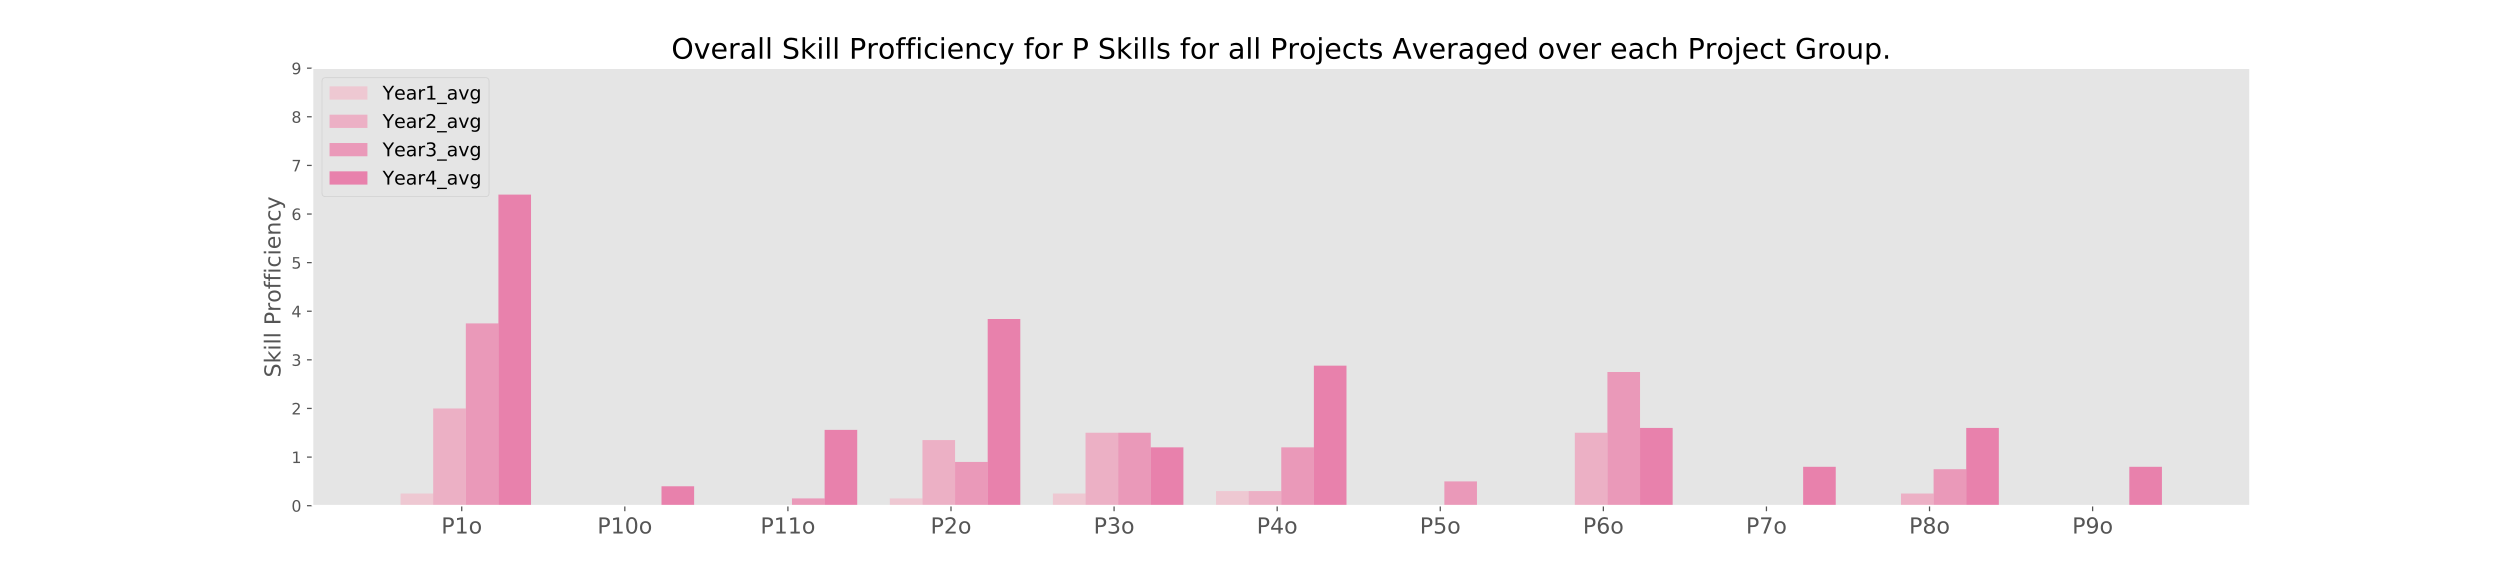 <?xml version="1.0" encoding="utf-8" standalone="no"?>
<!DOCTYPE svg PUBLIC "-//W3C//DTD SVG 1.1//EN"
  "http://www.w3.org/Graphics/SVG/1.1/DTD/svg11.dtd">
<!-- Created with matplotlib (https://matplotlib.org/) -->
<svg height="360pt" version="1.1" viewBox="0 0 1584 360" width="1584pt" xmlns="http://www.w3.org/2000/svg" xmlns:xlink="http://www.w3.org/1999/xlink">
 <defs>
  <style type="text/css">
*{stroke-linecap:butt;stroke-linejoin:round;}
  </style>
 </defs>
 <g id="figure_1">
  <g id="patch_1">
   <path d="M 0 360 
L 1584 360 
L 1584 0 
L 0 0 
z
" style="fill:#ffffff;"/>
  </g>
  <g id="axes_1">
   <g id="patch_2">
    <path d="M 198 320.4 
L 1425.6 320.4 
L 1425.6 43.2 
L 198 43.2 
z
" style="fill:#e5e5e5;"/>
   </g>
   <g id="matplotlib.axis_1">
    <g id="xtick_1">
     <g id="line2d_1">
      <defs>
       <path d="M 0 0 
L 0 3.5 
" id="m8f9c433393" style="stroke:#555555;stroke-width:0.8;"/>
      </defs>
      <g>
       <use style="fill:#555555;stroke:#555555;stroke-width:0.8;" x="292.55" xlink:href="#m8f9c433393" y="320.4"/>
      </g>
     </g>
     <g id="text_1">
      <!-- P1o -->
      <defs>
       <path d="M 19.672 64.797 
L 19.672 37.406 
L 32.078 37.406 
Q 38.969 37.406 42.719 40.969 
Q 46.484 44.531 46.484 51.125 
Q 46.484 57.672 42.719 61.234 
Q 38.969 64.797 32.078 64.797 
z
M 9.812 72.906 
L 32.078 72.906 
Q 44.344 72.906 50.609 67.359 
Q 56.891 61.812 56.891 51.125 
Q 56.891 40.328 50.609 34.812 
Q 44.344 29.297 32.078 29.297 
L 19.672 29.297 
L 19.672 0 
L 9.812 0 
z
" id="DejaVuSans-80"/>
       <path d="M 12.406 8.297 
L 28.516 8.297 
L 28.516 63.922 
L 10.984 60.406 
L 10.984 69.391 
L 28.422 72.906 
L 38.281 72.906 
L 38.281 8.297 
L 54.391 8.297 
L 54.391 0 
L 12.406 0 
z
" id="DejaVuSans-49"/>
       <path d="M 30.609 48.391 
Q 23.391 48.391 19.188 42.75 
Q 14.984 37.109 14.984 27.297 
Q 14.984 17.484 19.156 11.844 
Q 23.344 6.203 30.609 6.203 
Q 37.797 6.203 41.984 11.859 
Q 46.188 17.531 46.188 27.297 
Q 46.188 37.016 41.984 42.703 
Q 37.797 48.391 30.609 48.391 
z
M 30.609 56 
Q 42.328 56 49.016 48.375 
Q 55.719 40.766 55.719 27.297 
Q 55.719 13.875 49.016 6.219 
Q 42.328 -1.422 30.609 -1.422 
Q 18.844 -1.422 12.172 6.219 
Q 5.516 13.875 5.516 27.297 
Q 5.516 40.766 12.172 48.375 
Q 18.844 56 30.609 56 
z
" id="DejaVuSans-111"/>
      </defs>
      <g style="fill:#555555;" transform="translate(279.592 338.038)scale(0.14 -0.14)">
       <use xlink:href="#DejaVuSans-80"/>
       <use x="60.303" xlink:href="#DejaVuSans-49"/>
       <use x="123.926" xlink:href="#DejaVuSans-111"/>
      </g>
     </g>
    </g>
    <g id="xtick_2">
     <g id="line2d_2">
      <g>
       <use style="fill:#555555;stroke:#555555;stroke-width:0.8;" x="395.883" xlink:href="#m8f9c433393" y="320.4"/>
      </g>
     </g>
     <g id="text_2">
      <!-- P10o -->
      <defs>
       <path d="M 31.781 66.406 
Q 24.172 66.406 20.328 58.906 
Q 16.5 51.422 16.5 36.375 
Q 16.5 21.391 20.328 13.891 
Q 24.172 6.391 31.781 6.391 
Q 39.453 6.391 43.281 13.891 
Q 47.125 21.391 47.125 36.375 
Q 47.125 51.422 43.281 58.906 
Q 39.453 66.406 31.781 66.406 
z
M 31.781 74.219 
Q 44.047 74.219 50.516 64.516 
Q 56.984 54.828 56.984 36.375 
Q 56.984 17.969 50.516 8.266 
Q 44.047 -1.422 31.781 -1.422 
Q 19.531 -1.422 13.062 8.266 
Q 6.594 17.969 6.594 36.375 
Q 6.594 54.828 13.062 64.516 
Q 19.531 74.219 31.781 74.219 
z
" id="DejaVuSans-48"/>
      </defs>
      <g style="fill:#555555;" transform="translate(378.472 338.038)scale(0.14 -0.14)">
       <use xlink:href="#DejaVuSans-80"/>
       <use x="60.303" xlink:href="#DejaVuSans-49"/>
       <use x="123.926" xlink:href="#DejaVuSans-48"/>
       <use x="187.549" xlink:href="#DejaVuSans-111"/>
      </g>
     </g>
    </g>
    <g id="xtick_3">
     <g id="line2d_3">
      <g>
       <use style="fill:#555555;stroke:#555555;stroke-width:0.8;" x="499.217" xlink:href="#m8f9c433393" y="320.4"/>
      </g>
     </g>
     <g id="text_3">
      <!-- P11o -->
      <g style="fill:#555555;" transform="translate(481.805 338.038)scale(0.14 -0.14)">
       <use xlink:href="#DejaVuSans-80"/>
       <use x="60.303" xlink:href="#DejaVuSans-49"/>
       <use x="123.926" xlink:href="#DejaVuSans-49"/>
       <use x="187.549" xlink:href="#DejaVuSans-111"/>
      </g>
     </g>
    </g>
    <g id="xtick_4">
     <g id="line2d_4">
      <g>
       <use style="fill:#555555;stroke:#555555;stroke-width:0.8;" x="602.55" xlink:href="#m8f9c433393" y="320.4"/>
      </g>
     </g>
     <g id="text_4">
      <!-- P2o -->
      <defs>
       <path d="M 19.188 8.297 
L 53.609 8.297 
L 53.609 0 
L 7.328 0 
L 7.328 8.297 
Q 12.938 14.109 22.625 23.891 
Q 32.328 33.688 34.812 36.531 
Q 39.547 41.844 41.422 45.531 
Q 43.312 49.219 43.312 52.781 
Q 43.312 58.594 39.234 62.25 
Q 35.156 65.922 28.609 65.922 
Q 23.969 65.922 18.812 64.312 
Q 13.672 62.703 7.812 59.422 
L 7.812 69.391 
Q 13.766 71.781 18.938 73 
Q 24.125 74.219 28.422 74.219 
Q 39.75 74.219 46.484 68.547 
Q 53.219 62.891 53.219 53.422 
Q 53.219 48.922 51.531 44.891 
Q 49.859 40.875 45.406 35.406 
Q 44.188 33.984 37.641 27.219 
Q 31.109 20.453 19.188 8.297 
z
" id="DejaVuSans-50"/>
      </defs>
      <g style="fill:#555555;" transform="translate(589.592 338.038)scale(0.14 -0.14)">
       <use xlink:href="#DejaVuSans-80"/>
       <use x="60.303" xlink:href="#DejaVuSans-50"/>
       <use x="123.926" xlink:href="#DejaVuSans-111"/>
      </g>
     </g>
    </g>
    <g id="xtick_5">
     <g id="line2d_5">
      <g>
       <use style="fill:#555555;stroke:#555555;stroke-width:0.8;" x="705.883" xlink:href="#m8f9c433393" y="320.4"/>
      </g>
     </g>
     <g id="text_5">
      <!-- P3o -->
      <defs>
       <path d="M 40.578 39.312 
Q 47.656 37.797 51.625 33 
Q 55.609 28.219 55.609 21.188 
Q 55.609 10.406 48.188 4.484 
Q 40.766 -1.422 27.094 -1.422 
Q 22.516 -1.422 17.656 -0.516 
Q 12.797 0.391 7.625 2.203 
L 7.625 11.719 
Q 11.719 9.328 16.594 8.109 
Q 21.484 6.891 26.812 6.891 
Q 36.078 6.891 40.938 10.547 
Q 45.797 14.203 45.797 21.188 
Q 45.797 27.641 41.281 31.266 
Q 36.766 34.906 28.719 34.906 
L 20.219 34.906 
L 20.219 43.016 
L 29.109 43.016 
Q 36.375 43.016 40.234 45.922 
Q 44.094 48.828 44.094 54.297 
Q 44.094 59.906 40.109 62.906 
Q 36.141 65.922 28.719 65.922 
Q 24.656 65.922 20.016 65.031 
Q 15.375 64.156 9.812 62.312 
L 9.812 71.094 
Q 15.438 72.656 20.344 73.438 
Q 25.25 74.219 29.594 74.219 
Q 40.828 74.219 47.359 69.109 
Q 53.906 64.016 53.906 55.328 
Q 53.906 49.266 50.438 45.094 
Q 46.969 40.922 40.578 39.312 
z
" id="DejaVuSans-51"/>
      </defs>
      <g style="fill:#555555;" transform="translate(692.926 338.038)scale(0.14 -0.14)">
       <use xlink:href="#DejaVuSans-80"/>
       <use x="60.303" xlink:href="#DejaVuSans-51"/>
       <use x="123.926" xlink:href="#DejaVuSans-111"/>
      </g>
     </g>
    </g>
    <g id="xtick_6">
     <g id="line2d_6">
      <g>
       <use style="fill:#555555;stroke:#555555;stroke-width:0.8;" x="809.217" xlink:href="#m8f9c433393" y="320.4"/>
      </g>
     </g>
     <g id="text_6">
      <!-- P4o -->
      <defs>
       <path d="M 37.797 64.312 
L 12.891 25.391 
L 37.797 25.391 
z
M 35.203 72.906 
L 47.609 72.906 
L 47.609 25.391 
L 58.016 25.391 
L 58.016 17.188 
L 47.609 17.188 
L 47.609 0 
L 37.797 0 
L 37.797 17.188 
L 4.891 17.188 
L 4.891 26.703 
z
" id="DejaVuSans-52"/>
      </defs>
      <g style="fill:#555555;" transform="translate(796.259 338.038)scale(0.14 -0.14)">
       <use xlink:href="#DejaVuSans-80"/>
       <use x="60.303" xlink:href="#DejaVuSans-52"/>
       <use x="123.926" xlink:href="#DejaVuSans-111"/>
      </g>
     </g>
    </g>
    <g id="xtick_7">
     <g id="line2d_7">
      <g>
       <use style="fill:#555555;stroke:#555555;stroke-width:0.8;" x="912.55" xlink:href="#m8f9c433393" y="320.4"/>
      </g>
     </g>
     <g id="text_7">
      <!-- P5o -->
      <defs>
       <path d="M 10.797 72.906 
L 49.516 72.906 
L 49.516 64.594 
L 19.828 64.594 
L 19.828 46.734 
Q 21.969 47.469 24.109 47.828 
Q 26.266 48.188 28.422 48.188 
Q 40.625 48.188 47.75 41.5 
Q 54.891 34.812 54.891 23.391 
Q 54.891 11.625 47.562 5.094 
Q 40.234 -1.422 26.906 -1.422 
Q 22.312 -1.422 17.547 -0.641 
Q 12.797 0.141 7.719 1.703 
L 7.719 11.625 
Q 12.109 9.234 16.797 8.062 
Q 21.484 6.891 26.703 6.891 
Q 35.156 6.891 40.078 11.328 
Q 45.016 15.766 45.016 23.391 
Q 45.016 31 40.078 35.438 
Q 35.156 39.891 26.703 39.891 
Q 22.75 39.891 18.812 39.016 
Q 14.891 38.141 10.797 36.281 
z
" id="DejaVuSans-53"/>
      </defs>
      <g style="fill:#555555;" transform="translate(899.592 338.038)scale(0.14 -0.14)">
       <use xlink:href="#DejaVuSans-80"/>
       <use x="60.303" xlink:href="#DejaVuSans-53"/>
       <use x="123.926" xlink:href="#DejaVuSans-111"/>
      </g>
     </g>
    </g>
    <g id="xtick_8">
     <g id="line2d_8">
      <g>
       <use style="fill:#555555;stroke:#555555;stroke-width:0.8;" x="1015.883" xlink:href="#m8f9c433393" y="320.4"/>
      </g>
     </g>
     <g id="text_8">
      <!-- P6o -->
      <defs>
       <path d="M 33.016 40.375 
Q 26.375 40.375 22.484 35.828 
Q 18.609 31.297 18.609 23.391 
Q 18.609 15.531 22.484 10.953 
Q 26.375 6.391 33.016 6.391 
Q 39.656 6.391 43.531 10.953 
Q 47.406 15.531 47.406 23.391 
Q 47.406 31.297 43.531 35.828 
Q 39.656 40.375 33.016 40.375 
z
M 52.594 71.297 
L 52.594 62.312 
Q 48.875 64.062 45.094 64.984 
Q 41.312 65.922 37.594 65.922 
Q 27.828 65.922 22.672 59.328 
Q 17.531 52.734 16.797 39.406 
Q 19.672 43.656 24.016 45.922 
Q 28.375 48.188 33.594 48.188 
Q 44.578 48.188 50.953 41.516 
Q 57.328 34.859 57.328 23.391 
Q 57.328 12.156 50.688 5.359 
Q 44.047 -1.422 33.016 -1.422 
Q 20.359 -1.422 13.672 8.266 
Q 6.984 17.969 6.984 36.375 
Q 6.984 53.656 15.188 63.938 
Q 23.391 74.219 37.203 74.219 
Q 40.922 74.219 44.703 73.484 
Q 48.484 72.75 52.594 71.297 
z
" id="DejaVuSans-54"/>
      </defs>
      <g style="fill:#555555;" transform="translate(1002.926 338.038)scale(0.14 -0.14)">
       <use xlink:href="#DejaVuSans-80"/>
       <use x="60.303" xlink:href="#DejaVuSans-54"/>
       <use x="123.926" xlink:href="#DejaVuSans-111"/>
      </g>
     </g>
    </g>
    <g id="xtick_9">
     <g id="line2d_9">
      <g>
       <use style="fill:#555555;stroke:#555555;stroke-width:0.8;" x="1119.217" xlink:href="#m8f9c433393" y="320.4"/>
      </g>
     </g>
     <g id="text_9">
      <!-- P7o -->
      <defs>
       <path d="M 8.203 72.906 
L 55.078 72.906 
L 55.078 68.703 
L 28.609 0 
L 18.312 0 
L 43.219 64.594 
L 8.203 64.594 
z
" id="DejaVuSans-55"/>
      </defs>
      <g style="fill:#555555;" transform="translate(1106.259 338.038)scale(0.14 -0.14)">
       <use xlink:href="#DejaVuSans-80"/>
       <use x="60.303" xlink:href="#DejaVuSans-55"/>
       <use x="123.926" xlink:href="#DejaVuSans-111"/>
      </g>
     </g>
    </g>
    <g id="xtick_10">
     <g id="line2d_10">
      <g>
       <use style="fill:#555555;stroke:#555555;stroke-width:0.8;" x="1222.55" xlink:href="#m8f9c433393" y="320.4"/>
      </g>
     </g>
     <g id="text_10">
      <!-- P8o -->
      <defs>
       <path d="M 31.781 34.625 
Q 24.75 34.625 20.719 30.859 
Q 16.703 27.094 16.703 20.516 
Q 16.703 13.922 20.719 10.156 
Q 24.75 6.391 31.781 6.391 
Q 38.812 6.391 42.859 10.172 
Q 46.922 13.969 46.922 20.516 
Q 46.922 27.094 42.891 30.859 
Q 38.875 34.625 31.781 34.625 
z
M 21.922 38.812 
Q 15.578 40.375 12.031 44.719 
Q 8.5 49.078 8.5 55.328 
Q 8.5 64.062 14.719 69.141 
Q 20.953 74.219 31.781 74.219 
Q 42.672 74.219 48.875 69.141 
Q 55.078 64.062 55.078 55.328 
Q 55.078 49.078 51.531 44.719 
Q 48 40.375 41.703 38.812 
Q 48.828 37.156 52.797 32.312 
Q 56.781 27.484 56.781 20.516 
Q 56.781 9.906 50.312 4.234 
Q 43.844 -1.422 31.781 -1.422 
Q 19.734 -1.422 13.25 4.234 
Q 6.781 9.906 6.781 20.516 
Q 6.781 27.484 10.781 32.312 
Q 14.797 37.156 21.922 38.812 
z
M 18.312 54.391 
Q 18.312 48.734 21.844 45.562 
Q 25.391 42.391 31.781 42.391 
Q 38.141 42.391 41.719 45.562 
Q 45.312 48.734 45.312 54.391 
Q 45.312 60.062 41.719 63.234 
Q 38.141 66.406 31.781 66.406 
Q 25.391 66.406 21.844 63.234 
Q 18.312 60.062 18.312 54.391 
z
" id="DejaVuSans-56"/>
      </defs>
      <g style="fill:#555555;" transform="translate(1209.592 338.038)scale(0.14 -0.14)">
       <use xlink:href="#DejaVuSans-80"/>
       <use x="60.303" xlink:href="#DejaVuSans-56"/>
       <use x="123.926" xlink:href="#DejaVuSans-111"/>
      </g>
     </g>
    </g>
    <g id="xtick_11">
     <g id="line2d_11">
      <g>
       <use style="fill:#555555;stroke:#555555;stroke-width:0.8;" x="1325.883" xlink:href="#m8f9c433393" y="320.4"/>
      </g>
     </g>
     <g id="text_11">
      <!-- P9o -->
      <defs>
       <path d="M 10.984 1.516 
L 10.984 10.5 
Q 14.703 8.734 18.5 7.812 
Q 22.312 6.891 25.984 6.891 
Q 35.75 6.891 40.891 13.453 
Q 46.047 20.016 46.781 33.406 
Q 43.953 29.203 39.594 26.953 
Q 35.25 24.703 29.984 24.703 
Q 19.047 24.703 12.672 31.312 
Q 6.297 37.938 6.297 49.422 
Q 6.297 60.641 12.938 67.422 
Q 19.578 74.219 30.609 74.219 
Q 43.266 74.219 49.922 64.516 
Q 56.594 54.828 56.594 36.375 
Q 56.594 19.141 48.406 8.859 
Q 40.234 -1.422 26.422 -1.422 
Q 22.703 -1.422 18.891 -0.688 
Q 15.094 0.047 10.984 1.516 
z
M 30.609 32.422 
Q 37.25 32.422 41.125 36.953 
Q 45.016 41.5 45.016 49.422 
Q 45.016 57.281 41.125 61.844 
Q 37.25 66.406 30.609 66.406 
Q 23.969 66.406 20.094 61.844 
Q 16.219 57.281 16.219 49.422 
Q 16.219 41.5 20.094 36.953 
Q 23.969 32.422 30.609 32.422 
z
" id="DejaVuSans-57"/>
      </defs>
      <g style="fill:#555555;" transform="translate(1312.926 338.038)scale(0.14 -0.14)">
       <use xlink:href="#DejaVuSans-80"/>
       <use x="60.303" xlink:href="#DejaVuSans-57"/>
       <use x="123.926" xlink:href="#DejaVuSans-111"/>
      </g>
     </g>
    </g>
   </g>
   <g id="matplotlib.axis_2">
    <g id="ytick_1">
     <g id="line2d_12">
      <defs>
       <path d="M 0 0 
L -3.5 0 
" id="m081b61923e" style="stroke:#555555;stroke-width:0.8;"/>
      </defs>
      <g>
       <use style="fill:#555555;stroke:#555555;stroke-width:0.8;" x="198" xlink:href="#m081b61923e" y="320.4"/>
      </g>
     </g>
     <g id="text_12">
      <!-- 0 -->
      <g style="fill:#555555;" transform="translate(184.637 324.199)scale(0.1 -0.1)">
       <use xlink:href="#DejaVuSans-48"/>
      </g>
     </g>
    </g>
    <g id="ytick_2">
     <g id="line2d_13">
      <g>
       <use style="fill:#555555;stroke:#555555;stroke-width:0.8;" x="198" xlink:href="#m081b61923e" y="289.6"/>
      </g>
     </g>
     <g id="text_13">
      <!-- 1 -->
      <g style="fill:#555555;" transform="translate(184.637 293.399)scale(0.1 -0.1)">
       <use xlink:href="#DejaVuSans-49"/>
      </g>
     </g>
    </g>
    <g id="ytick_3">
     <g id="line2d_14">
      <g>
       <use style="fill:#555555;stroke:#555555;stroke-width:0.8;" x="198" xlink:href="#m081b61923e" y="258.8"/>
      </g>
     </g>
     <g id="text_14">
      <!-- 2 -->
      <g style="fill:#555555;" transform="translate(184.637 262.599)scale(0.1 -0.1)">
       <use xlink:href="#DejaVuSans-50"/>
      </g>
     </g>
    </g>
    <g id="ytick_4">
     <g id="line2d_15">
      <g>
       <use style="fill:#555555;stroke:#555555;stroke-width:0.8;" x="198" xlink:href="#m081b61923e" y="228"/>
      </g>
     </g>
     <g id="text_15">
      <!-- 3 -->
      <g style="fill:#555555;" transform="translate(184.637 231.799)scale(0.1 -0.1)">
       <use xlink:href="#DejaVuSans-51"/>
      </g>
     </g>
    </g>
    <g id="ytick_5">
     <g id="line2d_16">
      <g>
       <use style="fill:#555555;stroke:#555555;stroke-width:0.8;" x="198" xlink:href="#m081b61923e" y="197.2"/>
      </g>
     </g>
     <g id="text_16">
      <!-- 4 -->
      <g style="fill:#555555;" transform="translate(184.637 200.999)scale(0.1 -0.1)">
       <use xlink:href="#DejaVuSans-52"/>
      </g>
     </g>
    </g>
    <g id="ytick_6">
     <g id="line2d_17">
      <g>
       <use style="fill:#555555;stroke:#555555;stroke-width:0.8;" x="198" xlink:href="#m081b61923e" y="166.4"/>
      </g>
     </g>
     <g id="text_17">
      <!-- 5 -->
      <g style="fill:#555555;" transform="translate(184.637 170.199)scale(0.1 -0.1)">
       <use xlink:href="#DejaVuSans-53"/>
      </g>
     </g>
    </g>
    <g id="ytick_7">
     <g id="line2d_18">
      <g>
       <use style="fill:#555555;stroke:#555555;stroke-width:0.8;" x="198" xlink:href="#m081b61923e" y="135.6"/>
      </g>
     </g>
     <g id="text_18">
      <!-- 6 -->
      <g style="fill:#555555;" transform="translate(184.637 139.399)scale(0.1 -0.1)">
       <use xlink:href="#DejaVuSans-54"/>
      </g>
     </g>
    </g>
    <g id="ytick_8">
     <g id="line2d_19">
      <g>
       <use style="fill:#555555;stroke:#555555;stroke-width:0.8;" x="198" xlink:href="#m081b61923e" y="104.8"/>
      </g>
     </g>
     <g id="text_19">
      <!-- 7 -->
      <g style="fill:#555555;" transform="translate(184.637 108.599)scale(0.1 -0.1)">
       <use xlink:href="#DejaVuSans-55"/>
      </g>
     </g>
    </g>
    <g id="ytick_9">
     <g id="line2d_20">
      <g>
       <use style="fill:#555555;stroke:#555555;stroke-width:0.8;" x="198" xlink:href="#m081b61923e" y="74"/>
      </g>
     </g>
     <g id="text_20">
      <!-- 8 -->
      <g style="fill:#555555;" transform="translate(184.637 77.799)scale(0.1 -0.1)">
       <use xlink:href="#DejaVuSans-56"/>
      </g>
     </g>
    </g>
    <g id="ytick_10">
     <g id="line2d_21">
      <g>
       <use style="fill:#555555;stroke:#555555;stroke-width:0.8;" x="198" xlink:href="#m081b61923e" y="43.2"/>
      </g>
     </g>
     <g id="text_21">
      <!-- 9 -->
      <g style="fill:#555555;" transform="translate(184.637 46.999)scale(0.1 -0.1)">
       <use xlink:href="#DejaVuSans-57"/>
      </g>
     </g>
    </g>
    <g id="text_22">
     <!-- Skill Profficiency -->
     <defs>
      <path d="M 53.516 70.516 
L 53.516 60.891 
Q 47.906 63.578 42.922 64.891 
Q 37.938 66.219 33.297 66.219 
Q 25.25 66.219 20.875 63.094 
Q 16.5 59.969 16.5 54.203 
Q 16.5 49.359 19.406 46.891 
Q 22.312 44.438 30.422 42.922 
L 36.375 41.703 
Q 47.406 39.594 52.656 34.297 
Q 57.906 29 57.906 20.125 
Q 57.906 9.516 50.797 4.047 
Q 43.703 -1.422 29.984 -1.422 
Q 24.812 -1.422 18.969 -0.25 
Q 13.141 0.922 6.891 3.219 
L 6.891 13.375 
Q 12.891 10.016 18.656 8.297 
Q 24.422 6.594 29.984 6.594 
Q 38.422 6.594 43.016 9.906 
Q 47.609 13.234 47.609 19.391 
Q 47.609 24.75 44.312 27.781 
Q 41.016 30.812 33.5 32.328 
L 27.484 33.5 
Q 16.453 35.688 11.516 40.375 
Q 6.594 45.062 6.594 53.422 
Q 6.594 63.094 13.406 68.656 
Q 20.219 74.219 32.172 74.219 
Q 37.312 74.219 42.625 73.281 
Q 47.953 72.359 53.516 70.516 
z
" id="DejaVuSans-83"/>
      <path d="M 9.078 75.984 
L 18.109 75.984 
L 18.109 31.109 
L 44.922 54.688 
L 56.391 54.688 
L 27.391 29.109 
L 57.625 0 
L 45.906 0 
L 18.109 26.703 
L 18.109 0 
L 9.078 0 
z
" id="DejaVuSans-107"/>
      <path d="M 9.422 54.688 
L 18.406 54.688 
L 18.406 0 
L 9.422 0 
z
M 9.422 75.984 
L 18.406 75.984 
L 18.406 64.594 
L 9.422 64.594 
z
" id="DejaVuSans-105"/>
      <path d="M 9.422 75.984 
L 18.406 75.984 
L 18.406 0 
L 9.422 0 
z
" id="DejaVuSans-108"/>
      <path id="DejaVuSans-32"/>
      <path d="M 41.109 46.297 
Q 39.594 47.172 37.812 47.578 
Q 36.031 48 33.891 48 
Q 26.266 48 22.188 43.047 
Q 18.109 38.094 18.109 28.812 
L 18.109 0 
L 9.078 0 
L 9.078 54.688 
L 18.109 54.688 
L 18.109 46.188 
Q 20.953 51.172 25.484 53.578 
Q 30.031 56 36.531 56 
Q 37.453 56 38.578 55.875 
Q 39.703 55.766 41.062 55.516 
z
" id="DejaVuSans-114"/>
      <path d="M 37.109 75.984 
L 37.109 68.5 
L 28.516 68.5 
Q 23.688 68.5 21.797 66.547 
Q 19.922 64.594 19.922 59.516 
L 19.922 54.688 
L 34.719 54.688 
L 34.719 47.703 
L 19.922 47.703 
L 19.922 0 
L 10.891 0 
L 10.891 47.703 
L 2.297 47.703 
L 2.297 54.688 
L 10.891 54.688 
L 10.891 58.5 
Q 10.891 67.625 15.141 71.797 
Q 19.391 75.984 28.609 75.984 
z
" id="DejaVuSans-102"/>
      <path d="M 48.781 52.594 
L 48.781 44.188 
Q 44.969 46.297 41.141 47.344 
Q 37.312 48.391 33.406 48.391 
Q 24.656 48.391 19.812 42.844 
Q 14.984 37.312 14.984 27.297 
Q 14.984 17.281 19.812 11.734 
Q 24.656 6.203 33.406 6.203 
Q 37.312 6.203 41.141 7.25 
Q 44.969 8.297 48.781 10.406 
L 48.781 2.094 
Q 45.016 0.344 40.984 -0.531 
Q 36.969 -1.422 32.422 -1.422 
Q 20.062 -1.422 12.781 6.344 
Q 5.516 14.109 5.516 27.297 
Q 5.516 40.672 12.859 48.328 
Q 20.219 56 33.016 56 
Q 37.156 56 41.109 55.141 
Q 45.062 54.297 48.781 52.594 
z
" id="DejaVuSans-99"/>
      <path d="M 56.203 29.594 
L 56.203 25.203 
L 14.891 25.203 
Q 15.484 15.922 20.484 11.062 
Q 25.484 6.203 34.422 6.203 
Q 39.594 6.203 44.453 7.469 
Q 49.312 8.734 54.109 11.281 
L 54.109 2.781 
Q 49.266 0.734 44.188 -0.344 
Q 39.109 -1.422 33.891 -1.422 
Q 20.797 -1.422 13.156 6.188 
Q 5.516 13.812 5.516 26.812 
Q 5.516 40.234 12.766 48.109 
Q 20.016 56 32.328 56 
Q 43.359 56 49.781 48.891 
Q 56.203 41.797 56.203 29.594 
z
M 47.219 32.234 
Q 47.125 39.594 43.094 43.984 
Q 39.062 48.391 32.422 48.391 
Q 24.906 48.391 20.391 44.141 
Q 15.875 39.891 15.188 32.172 
z
" id="DejaVuSans-101"/>
      <path d="M 54.891 33.016 
L 54.891 0 
L 45.906 0 
L 45.906 32.719 
Q 45.906 40.484 42.875 44.328 
Q 39.844 48.188 33.797 48.188 
Q 26.516 48.188 22.312 43.547 
Q 18.109 38.922 18.109 30.906 
L 18.109 0 
L 9.078 0 
L 9.078 54.688 
L 18.109 54.688 
L 18.109 46.188 
Q 21.344 51.125 25.703 53.562 
Q 30.078 56 35.797 56 
Q 45.219 56 50.047 50.172 
Q 54.891 44.344 54.891 33.016 
z
" id="DejaVuSans-110"/>
      <path d="M 32.172 -5.078 
Q 28.375 -14.844 24.75 -17.812 
Q 21.141 -20.797 15.094 -20.797 
L 7.906 -20.797 
L 7.906 -13.281 
L 13.188 -13.281 
Q 16.891 -13.281 18.938 -11.516 
Q 21 -9.766 23.484 -3.219 
L 25.094 0.875 
L 2.984 54.688 
L 12.5 54.688 
L 29.594 11.922 
L 46.688 54.688 
L 56.203 54.688 
z
" id="DejaVuSans-121"/>
     </defs>
     <g style="fill:#555555;" transform="translate(177.726 239.137)rotate(-90)scale(0.14 -0.14)">
      <use xlink:href="#DejaVuSans-83"/>
      <use x="63.477" xlink:href="#DejaVuSans-107"/>
      <use x="121.387" xlink:href="#DejaVuSans-105"/>
      <use x="149.17" xlink:href="#DejaVuSans-108"/>
      <use x="176.953" xlink:href="#DejaVuSans-108"/>
      <use x="204.736" xlink:href="#DejaVuSans-32"/>
      <use x="236.523" xlink:href="#DejaVuSans-80"/>
      <use x="296.811" xlink:href="#DejaVuSans-114"/>
      <use x="337.893" xlink:href="#DejaVuSans-111"/>
      <use x="399.074" xlink:href="#DejaVuSans-102"/>
      <use x="434.279" xlink:href="#DejaVuSans-102"/>
      <use x="469.484" xlink:href="#DejaVuSans-105"/>
      <use x="497.268" xlink:href="#DejaVuSans-99"/>
      <use x="552.248" xlink:href="#DejaVuSans-105"/>
      <use x="580.031" xlink:href="#DejaVuSans-101"/>
      <use x="641.555" xlink:href="#DejaVuSans-110"/>
      <use x="704.934" xlink:href="#DejaVuSans-99"/>
      <use x="759.914" xlink:href="#DejaVuSans-121"/>
     </g>
    </g>
   </g>
   <g id="patch_3">
    <path clip-path="url(#pc5767a82d8)" d="M 253.8 320.4 
L 274.467 320.4 
L 274.467 312.7 
L 253.8 312.7 
z
" style="fill:#f8adc0;opacity:0.5;"/>
   </g>
   <g id="patch_4">
    <path clip-path="url(#pc5767a82d8)" d="M 357.133 320.4 
L 377.8 320.4 
L 377.8 320.4 
L 357.133 320.4 
z
" style="fill:#f8adc0;opacity:0.5;"/>
   </g>
   <g id="patch_5">
    <path clip-path="url(#pc5767a82d8)" d="M 460.467 320.4 
L 481.133 320.4 
L 481.133 320.4 
L 460.467 320.4 
z
" style="fill:#f8adc0;opacity:0.5;"/>
   </g>
   <g id="patch_6">
    <path clip-path="url(#pc5767a82d8)" d="M 563.8 320.4 
L 584.467 320.4 
L 584.467 315.78 
L 563.8 315.78 
z
" style="fill:#f8adc0;opacity:0.5;"/>
   </g>
   <g id="patch_7">
    <path clip-path="url(#pc5767a82d8)" d="M 667.133 320.4 
L 687.8 320.4 
L 687.8 312.7 
L 667.133 312.7 
z
" style="fill:#f8adc0;opacity:0.5;"/>
   </g>
   <g id="patch_8">
    <path clip-path="url(#pc5767a82d8)" d="M 770.467 320.4 
L 791.133 320.4 
L 791.133 311.16 
L 770.467 311.16 
z
" style="fill:#f8adc0;opacity:0.5;"/>
   </g>
   <g id="patch_9">
    <path clip-path="url(#pc5767a82d8)" d="M 873.8 320.4 
L 894.467 320.4 
L 894.467 320.4 
L 873.8 320.4 
z
" style="fill:#f8adc0;opacity:0.5;"/>
   </g>
   <g id="patch_10">
    <path clip-path="url(#pc5767a82d8)" d="M 977.133 320.4 
L 997.8 320.4 
L 997.8 320.4 
L 977.133 320.4 
z
" style="fill:#f8adc0;opacity:0.5;"/>
   </g>
   <g id="patch_11">
    <path clip-path="url(#pc5767a82d8)" d="M 1080.467 320.4 
L 1101.133 320.4 
L 1101.133 320.4 
L 1080.467 320.4 
z
" style="fill:#f8adc0;opacity:0.5;"/>
   </g>
   <g id="patch_12">
    <path clip-path="url(#pc5767a82d8)" d="M 1183.8 320.4 
L 1204.467 320.4 
L 1204.467 320.4 
L 1183.8 320.4 
z
" style="fill:#f8adc0;opacity:0.5;"/>
   </g>
   <g id="patch_13">
    <path clip-path="url(#pc5767a82d8)" d="M 1287.133 320.4 
L 1307.8 320.4 
L 1307.8 320.4 
L 1287.133 320.4 
z
" style="fill:#f8adc0;opacity:0.5;"/>
   </g>
   <g id="patch_14">
    <path clip-path="url(#pc5767a82d8)" d="M 274.467 320.4 
L 295.133 320.4 
L 295.133 258.8 
L 274.467 258.8 
z
" style="fill:#f47da7;opacity:0.5;"/>
   </g>
   <g id="patch_15">
    <path clip-path="url(#pc5767a82d8)" d="M 377.8 320.4 
L 398.467 320.4 
L 398.467 320.4 
L 377.8 320.4 
z
" style="fill:#f47da7;opacity:0.5;"/>
   </g>
   <g id="patch_16">
    <path clip-path="url(#pc5767a82d8)" d="M 481.133 320.4 
L 501.8 320.4 
L 501.8 320.4 
L 481.133 320.4 
z
" style="fill:#f47da7;opacity:0.5;"/>
   </g>
   <g id="patch_17">
    <path clip-path="url(#pc5767a82d8)" d="M 584.467 320.4 
L 605.133 320.4 
L 605.133 278.82 
L 584.467 278.82 
z
" style="fill:#f47da7;opacity:0.5;"/>
   </g>
   <g id="patch_18">
    <path clip-path="url(#pc5767a82d8)" d="M 687.8 320.4 
L 708.467 320.4 
L 708.467 274.2 
L 687.8 274.2 
z
" style="fill:#f47da7;opacity:0.5;"/>
   </g>
   <g id="patch_19">
    <path clip-path="url(#pc5767a82d8)" d="M 791.133 320.4 
L 811.8 320.4 
L 811.8 311.16 
L 791.133 311.16 
z
" style="fill:#f47da7;opacity:0.5;"/>
   </g>
   <g id="patch_20">
    <path clip-path="url(#pc5767a82d8)" d="M 894.467 320.4 
L 915.133 320.4 
L 915.133 320.4 
L 894.467 320.4 
z
" style="fill:#f47da7;opacity:0.5;"/>
   </g>
   <g id="patch_21">
    <path clip-path="url(#pc5767a82d8)" d="M 997.8 320.4 
L 1018.467 320.4 
L 1018.467 274.2 
L 997.8 274.2 
z
" style="fill:#f47da7;opacity:0.5;"/>
   </g>
   <g id="patch_22">
    <path clip-path="url(#pc5767a82d8)" d="M 1101.133 320.4 
L 1121.8 320.4 
L 1121.8 320.4 
L 1101.133 320.4 
z
" style="fill:#f47da7;opacity:0.5;"/>
   </g>
   <g id="patch_23">
    <path clip-path="url(#pc5767a82d8)" d="M 1204.467 320.4 
L 1225.133 320.4 
L 1225.133 312.7 
L 1204.467 312.7 
z
" style="fill:#f47da7;opacity:0.5;"/>
   </g>
   <g id="patch_24">
    <path clip-path="url(#pc5767a82d8)" d="M 1307.8 320.4 
L 1328.467 320.4 
L 1328.467 320.4 
L 1307.8 320.4 
z
" style="fill:#f47da7;opacity:0.5;"/>
   </g>
   <g id="patch_25">
    <path clip-path="url(#pc5767a82d8)" d="M 295.133 320.4 
L 315.8 320.4 
L 315.8 204.9 
L 295.133 204.9 
z
" style="fill:#f14e8e;opacity:0.5;"/>
   </g>
   <g id="patch_26">
    <path clip-path="url(#pc5767a82d8)" d="M 398.467 320.4 
L 419.133 320.4 
L 419.133 320.4 
L 398.467 320.4 
z
" style="fill:#f14e8e;opacity:0.5;"/>
   </g>
   <g id="patch_27">
    <path clip-path="url(#pc5767a82d8)" d="M 501.8 320.4 
L 522.467 320.4 
L 522.467 315.78 
L 501.8 315.78 
z
" style="fill:#f14e8e;opacity:0.5;"/>
   </g>
   <g id="patch_28">
    <path clip-path="url(#pc5767a82d8)" d="M 605.133 320.4 
L 625.8 320.4 
L 625.8 292.68 
L 605.133 292.68 
z
" style="fill:#f14e8e;opacity:0.5;"/>
   </g>
   <g id="patch_29">
    <path clip-path="url(#pc5767a82d8)" d="M 708.467 320.4 
L 729.133 320.4 
L 729.133 274.2 
L 708.467 274.2 
z
" style="fill:#f14e8e;opacity:0.5;"/>
   </g>
   <g id="patch_30">
    <path clip-path="url(#pc5767a82d8)" d="M 811.8 320.4 
L 832.467 320.4 
L 832.467 283.44 
L 811.8 283.44 
z
" style="fill:#f14e8e;opacity:0.5;"/>
   </g>
   <g id="patch_31">
    <path clip-path="url(#pc5767a82d8)" d="M 915.133 320.4 
L 935.8 320.4 
L 935.8 305 
L 915.133 305 
z
" style="fill:#f14e8e;opacity:0.5;"/>
   </g>
   <g id="patch_32">
    <path clip-path="url(#pc5767a82d8)" d="M 1018.467 320.4 
L 1039.133 320.4 
L 1039.133 235.7 
L 1018.467 235.7 
z
" style="fill:#f14e8e;opacity:0.5;"/>
   </g>
   <g id="patch_33">
    <path clip-path="url(#pc5767a82d8)" d="M 1121.8 320.4 
L 1142.467 320.4 
L 1142.467 320.4 
L 1121.8 320.4 
z
" style="fill:#f14e8e;opacity:0.5;"/>
   </g>
   <g id="patch_34">
    <path clip-path="url(#pc5767a82d8)" d="M 1225.133 320.4 
L 1245.8 320.4 
L 1245.8 297.3 
L 1225.133 297.3 
z
" style="fill:#f14e8e;opacity:0.5;"/>
   </g>
   <g id="patch_35">
    <path clip-path="url(#pc5767a82d8)" d="M 1328.467 320.4 
L 1349.133 320.4 
L 1349.133 320.4 
L 1328.467 320.4 
z
" style="fill:#f14e8e;opacity:0.5;"/>
   </g>
   <g id="patch_36">
    <path clip-path="url(#pc5767a82d8)" d="M 315.8 320.4 
L 336.467 320.4 
L 336.467 123.28 
L 315.8 123.28 
z
" style="fill:#ed1e75;opacity:0.5;"/>
   </g>
   <g id="patch_37">
    <path clip-path="url(#pc5767a82d8)" d="M 419.133 320.4 
L 439.8 320.4 
L 439.8 308.08 
L 419.133 308.08 
z
" style="fill:#ed1e75;opacity:0.5;"/>
   </g>
   <g id="patch_38">
    <path clip-path="url(#pc5767a82d8)" d="M 522.467 320.4 
L 543.133 320.4 
L 543.133 272.352 
L 522.467 272.352 
z
" style="fill:#ed1e75;opacity:0.5;"/>
   </g>
   <g id="patch_39">
    <path clip-path="url(#pc5767a82d8)" d="M 625.8 320.4 
L 646.467 320.4 
L 646.467 202.128 
L 625.8 202.128 
z
" style="fill:#ed1e75;opacity:0.5;"/>
   </g>
   <g id="patch_40">
    <path clip-path="url(#pc5767a82d8)" d="M 729.133 320.4 
L 749.8 320.4 
L 749.8 283.44 
L 729.133 283.44 
z
" style="fill:#ed1e75;opacity:0.5;"/>
   </g>
   <g id="patch_41">
    <path clip-path="url(#pc5767a82d8)" d="M 832.467 320.4 
L 853.133 320.4 
L 853.133 231.696 
L 832.467 231.696 
z
" style="fill:#ed1e75;opacity:0.5;"/>
   </g>
   <g id="patch_42">
    <path clip-path="url(#pc5767a82d8)" d="M 935.8 320.4 
L 956.467 320.4 
L 956.467 320.4 
L 935.8 320.4 
z
" style="fill:#ed1e75;opacity:0.5;"/>
   </g>
   <g id="patch_43">
    <path clip-path="url(#pc5767a82d8)" d="M 1039.133 320.4 
L 1059.8 320.4 
L 1059.8 271.12 
L 1039.133 271.12 
z
" style="fill:#ed1e75;opacity:0.5;"/>
   </g>
   <g id="patch_44">
    <path clip-path="url(#pc5767a82d8)" d="M 1142.467 320.4 
L 1163.133 320.4 
L 1163.133 295.76 
L 1142.467 295.76 
z
" style="fill:#ed1e75;opacity:0.5;"/>
   </g>
   <g id="patch_45">
    <path clip-path="url(#pc5767a82d8)" d="M 1245.8 320.4 
L 1266.467 320.4 
L 1266.467 271.12 
L 1245.8 271.12 
z
" style="fill:#ed1e75;opacity:0.5;"/>
   </g>
   <g id="patch_46">
    <path clip-path="url(#pc5767a82d8)" d="M 1349.133 320.4 
L 1369.8 320.4 
L 1369.8 295.76 
L 1349.133 295.76 
z
" style="fill:#ed1e75;opacity:0.5;"/>
   </g>
   <g id="patch_47">
    <path d="M 198 320.4 
L 198 43.2 
" style="fill:none;stroke:#ffffff;stroke-linecap:square;stroke-linejoin:miter;"/>
   </g>
   <g id="patch_48">
    <path d="M 1425.6 320.4 
L 1425.6 43.2 
" style="fill:none;stroke:#ffffff;stroke-linecap:square;stroke-linejoin:miter;"/>
   </g>
   <g id="patch_49">
    <path d="M 198 320.4 
L 1425.6 320.4 
" style="fill:none;stroke:#ffffff;stroke-linecap:square;stroke-linejoin:miter;"/>
   </g>
   <g id="patch_50">
    <path d="M 198 43.2 
L 1425.6 43.2 
" style="fill:none;stroke:#ffffff;stroke-linecap:square;stroke-linejoin:miter;"/>
   </g>
   <g id="text_23">
    <!-- Overall Skill Profficiency for P Skills for all Projects Averaged over each Project Group. -->
    <defs>
     <path d="M 39.406 66.219 
Q 28.656 66.219 22.328 58.203 
Q 16.016 50.203 16.016 36.375 
Q 16.016 22.609 22.328 14.594 
Q 28.656 6.594 39.406 6.594 
Q 50.141 6.594 56.422 14.594 
Q 62.703 22.609 62.703 36.375 
Q 62.703 50.203 56.422 58.203 
Q 50.141 66.219 39.406 66.219 
z
M 39.406 74.219 
Q 54.734 74.219 63.906 63.938 
Q 73.094 53.656 73.094 36.375 
Q 73.094 19.141 63.906 8.859 
Q 54.734 -1.422 39.406 -1.422 
Q 24.031 -1.422 14.812 8.828 
Q 5.609 19.094 5.609 36.375 
Q 5.609 53.656 14.812 63.938 
Q 24.031 74.219 39.406 74.219 
z
" id="DejaVuSans-79"/>
     <path d="M 2.984 54.688 
L 12.5 54.688 
L 29.594 8.797 
L 46.688 54.688 
L 56.203 54.688 
L 35.688 0 
L 23.484 0 
z
" id="DejaVuSans-118"/>
     <path d="M 34.281 27.484 
Q 23.391 27.484 19.188 25 
Q 14.984 22.516 14.984 16.5 
Q 14.984 11.719 18.141 8.906 
Q 21.297 6.109 26.703 6.109 
Q 34.188 6.109 38.703 11.406 
Q 43.219 16.703 43.219 25.484 
L 43.219 27.484 
z
M 52.203 31.203 
L 52.203 0 
L 43.219 0 
L 43.219 8.297 
Q 40.141 3.328 35.547 0.953 
Q 30.953 -1.422 24.312 -1.422 
Q 15.922 -1.422 10.953 3.297 
Q 6 8.016 6 15.922 
Q 6 25.141 12.172 29.828 
Q 18.359 34.516 30.609 34.516 
L 43.219 34.516 
L 43.219 35.406 
Q 43.219 41.609 39.141 45 
Q 35.062 48.391 27.688 48.391 
Q 23 48.391 18.547 47.266 
Q 14.109 46.141 10.016 43.891 
L 10.016 52.203 
Q 14.938 54.109 19.578 55.047 
Q 24.219 56 28.609 56 
Q 40.484 56 46.344 49.844 
Q 52.203 43.703 52.203 31.203 
z
" id="DejaVuSans-97"/>
     <path d="M 44.281 53.078 
L 44.281 44.578 
Q 40.484 46.531 36.375 47.5 
Q 32.281 48.484 27.875 48.484 
Q 21.188 48.484 17.844 46.438 
Q 14.5 44.391 14.5 40.281 
Q 14.5 37.156 16.891 35.375 
Q 19.281 33.594 26.516 31.984 
L 29.594 31.297 
Q 39.156 29.25 43.188 25.516 
Q 47.219 21.781 47.219 15.094 
Q 47.219 7.469 41.188 3.016 
Q 35.156 -1.422 24.609 -1.422 
Q 20.219 -1.422 15.453 -0.562 
Q 10.688 0.297 5.422 2 
L 5.422 11.281 
Q 10.406 8.688 15.234 7.391 
Q 20.062 6.109 24.812 6.109 
Q 31.156 6.109 34.562 8.281 
Q 37.984 10.453 37.984 14.406 
Q 37.984 18.062 35.516 20.016 
Q 33.062 21.969 24.703 23.781 
L 21.578 24.516 
Q 13.234 26.266 9.516 29.906 
Q 5.812 33.547 5.812 39.891 
Q 5.812 47.609 11.281 51.797 
Q 16.75 56 26.812 56 
Q 31.781 56 36.172 55.266 
Q 40.578 54.547 44.281 53.078 
z
" id="DejaVuSans-115"/>
     <path d="M 9.422 54.688 
L 18.406 54.688 
L 18.406 -0.984 
Q 18.406 -11.422 14.422 -16.109 
Q 10.453 -20.797 1.609 -20.797 
L -1.812 -20.797 
L -1.812 -13.188 
L 0.594 -13.188 
Q 5.719 -13.188 7.562 -10.812 
Q 9.422 -8.453 9.422 -0.984 
z
M 9.422 75.984 
L 18.406 75.984 
L 18.406 64.594 
L 9.422 64.594 
z
" id="DejaVuSans-106"/>
     <path d="M 18.312 70.219 
L 18.312 54.688 
L 36.812 54.688 
L 36.812 47.703 
L 18.312 47.703 
L 18.312 18.016 
Q 18.312 11.328 20.141 9.422 
Q 21.969 7.516 27.594 7.516 
L 36.812 7.516 
L 36.812 0 
L 27.594 0 
Q 17.188 0 13.234 3.875 
Q 9.281 7.766 9.281 18.016 
L 9.281 47.703 
L 2.688 47.703 
L 2.688 54.688 
L 9.281 54.688 
L 9.281 70.219 
z
" id="DejaVuSans-116"/>
     <path d="M 34.188 63.188 
L 20.797 26.906 
L 47.609 26.906 
z
M 28.609 72.906 
L 39.797 72.906 
L 67.578 0 
L 57.328 0 
L 50.688 18.703 
L 17.828 18.703 
L 11.188 0 
L 0.781 0 
z
" id="DejaVuSans-65"/>
     <path d="M 45.406 27.984 
Q 45.406 37.75 41.375 43.109 
Q 37.359 48.484 30.078 48.484 
Q 22.859 48.484 18.828 43.109 
Q 14.797 37.75 14.797 27.984 
Q 14.797 18.266 18.828 12.891 
Q 22.859 7.516 30.078 7.516 
Q 37.359 7.516 41.375 12.891 
Q 45.406 18.266 45.406 27.984 
z
M 54.391 6.781 
Q 54.391 -7.172 48.188 -13.984 
Q 42 -20.797 29.203 -20.797 
Q 24.469 -20.797 20.266 -20.094 
Q 16.062 -19.391 12.109 -17.922 
L 12.109 -9.188 
Q 16.062 -11.328 19.922 -12.344 
Q 23.781 -13.375 27.781 -13.375 
Q 36.625 -13.375 41.016 -8.766 
Q 45.406 -4.156 45.406 5.172 
L 45.406 9.625 
Q 42.625 4.781 38.281 2.391 
Q 33.938 0 27.875 0 
Q 17.828 0 11.672 7.656 
Q 5.516 15.328 5.516 27.984 
Q 5.516 40.672 11.672 48.328 
Q 17.828 56 27.875 56 
Q 33.938 56 38.281 53.609 
Q 42.625 51.219 45.406 46.391 
L 45.406 54.688 
L 54.391 54.688 
z
" id="DejaVuSans-103"/>
     <path d="M 45.406 46.391 
L 45.406 75.984 
L 54.391 75.984 
L 54.391 0 
L 45.406 0 
L 45.406 8.203 
Q 42.578 3.328 38.25 0.953 
Q 33.938 -1.422 27.875 -1.422 
Q 17.969 -1.422 11.734 6.484 
Q 5.516 14.406 5.516 27.297 
Q 5.516 40.188 11.734 48.094 
Q 17.969 56 27.875 56 
Q 33.938 56 38.25 53.625 
Q 42.578 51.266 45.406 46.391 
z
M 14.797 27.297 
Q 14.797 17.391 18.875 11.75 
Q 22.953 6.109 30.078 6.109 
Q 37.203 6.109 41.297 11.75 
Q 45.406 17.391 45.406 27.297 
Q 45.406 37.203 41.297 42.844 
Q 37.203 48.484 30.078 48.484 
Q 22.953 48.484 18.875 42.844 
Q 14.797 37.203 14.797 27.297 
z
" id="DejaVuSans-100"/>
     <path d="M 54.891 33.016 
L 54.891 0 
L 45.906 0 
L 45.906 32.719 
Q 45.906 40.484 42.875 44.328 
Q 39.844 48.188 33.797 48.188 
Q 26.516 48.188 22.312 43.547 
Q 18.109 38.922 18.109 30.906 
L 18.109 0 
L 9.078 0 
L 9.078 75.984 
L 18.109 75.984 
L 18.109 46.188 
Q 21.344 51.125 25.703 53.562 
Q 30.078 56 35.797 56 
Q 45.219 56 50.047 50.172 
Q 54.891 44.344 54.891 33.016 
z
" id="DejaVuSans-104"/>
     <path d="M 59.516 10.406 
L 59.516 29.984 
L 43.406 29.984 
L 43.406 38.094 
L 69.281 38.094 
L 69.281 6.781 
Q 63.578 2.734 56.688 0.656 
Q 49.812 -1.422 42 -1.422 
Q 24.906 -1.422 15.25 8.562 
Q 5.609 18.562 5.609 36.375 
Q 5.609 54.25 15.25 64.234 
Q 24.906 74.219 42 74.219 
Q 49.125 74.219 55.547 72.453 
Q 61.969 70.703 67.391 67.281 
L 67.391 56.781 
Q 61.922 61.422 55.766 63.766 
Q 49.609 66.109 42.828 66.109 
Q 29.438 66.109 22.719 58.641 
Q 16.016 51.172 16.016 36.375 
Q 16.016 21.625 22.719 14.156 
Q 29.438 6.688 42.828 6.688 
Q 48.047 6.688 52.141 7.594 
Q 56.25 8.5 59.516 10.406 
z
" id="DejaVuSans-71"/>
     <path d="M 8.5 21.578 
L 8.5 54.688 
L 17.484 54.688 
L 17.484 21.922 
Q 17.484 14.156 20.5 10.266 
Q 23.531 6.391 29.594 6.391 
Q 36.859 6.391 41.078 11.031 
Q 45.312 15.672 45.312 23.688 
L 45.312 54.688 
L 54.297 54.688 
L 54.297 0 
L 45.312 0 
L 45.312 8.406 
Q 42.047 3.422 37.719 1 
Q 33.406 -1.422 27.688 -1.422 
Q 18.266 -1.422 13.375 4.438 
Q 8.5 10.297 8.5 21.578 
z
M 31.109 56 
z
" id="DejaVuSans-117"/>
     <path d="M 18.109 8.203 
L 18.109 -20.797 
L 9.078 -20.797 
L 9.078 54.688 
L 18.109 54.688 
L 18.109 46.391 
Q 20.953 51.266 25.266 53.625 
Q 29.594 56 35.594 56 
Q 45.562 56 51.781 48.094 
Q 58.016 40.188 58.016 27.297 
Q 58.016 14.406 51.781 6.484 
Q 45.562 -1.422 35.594 -1.422 
Q 29.594 -1.422 25.266 0.953 
Q 20.953 3.328 18.109 8.203 
z
M 48.688 27.297 
Q 48.688 37.203 44.609 42.844 
Q 40.531 48.484 33.406 48.484 
Q 26.266 48.484 22.188 42.844 
Q 18.109 37.203 18.109 27.297 
Q 18.109 17.391 22.188 11.75 
Q 26.266 6.109 33.406 6.109 
Q 40.531 6.109 44.609 11.75 
Q 48.688 17.391 48.688 27.297 
z
" id="DejaVuSans-112"/>
     <path d="M 10.688 12.406 
L 21 12.406 
L 21 0 
L 10.688 0 
z
" id="DejaVuSans-46"/>
    </defs>
    <g transform="translate(425.382 37.2)scale(0.18 -0.18)">
     <use xlink:href="#DejaVuSans-79"/>
     <use x="78.711" xlink:href="#DejaVuSans-118"/>
     <use x="137.891" xlink:href="#DejaVuSans-101"/>
     <use x="199.414" xlink:href="#DejaVuSans-114"/>
     <use x="240.527" xlink:href="#DejaVuSans-97"/>
     <use x="301.807" xlink:href="#DejaVuSans-108"/>
     <use x="329.59" xlink:href="#DejaVuSans-108"/>
     <use x="357.373" xlink:href="#DejaVuSans-32"/>
     <use x="389.16" xlink:href="#DejaVuSans-83"/>
     <use x="452.637" xlink:href="#DejaVuSans-107"/>
     <use x="510.547" xlink:href="#DejaVuSans-105"/>
     <use x="538.33" xlink:href="#DejaVuSans-108"/>
     <use x="566.113" xlink:href="#DejaVuSans-108"/>
     <use x="593.896" xlink:href="#DejaVuSans-32"/>
     <use x="625.684" xlink:href="#DejaVuSans-80"/>
     <use x="685.971" xlink:href="#DejaVuSans-114"/>
     <use x="727.053" xlink:href="#DejaVuSans-111"/>
     <use x="788.234" xlink:href="#DejaVuSans-102"/>
     <use x="823.439" xlink:href="#DejaVuSans-102"/>
     <use x="858.645" xlink:href="#DejaVuSans-105"/>
     <use x="886.428" xlink:href="#DejaVuSans-99"/>
     <use x="941.408" xlink:href="#DejaVuSans-105"/>
     <use x="969.191" xlink:href="#DejaVuSans-101"/>
     <use x="1030.715" xlink:href="#DejaVuSans-110"/>
     <use x="1094.094" xlink:href="#DejaVuSans-99"/>
     <use x="1149.074" xlink:href="#DejaVuSans-121"/>
     <use x="1208.254" xlink:href="#DejaVuSans-32"/>
     <use x="1240.041" xlink:href="#DejaVuSans-102"/>
     <use x="1275.246" xlink:href="#DejaVuSans-111"/>
     <use x="1336.428" xlink:href="#DejaVuSans-114"/>
     <use x="1377.541" xlink:href="#DejaVuSans-32"/>
     <use x="1409.328" xlink:href="#DejaVuSans-80"/>
     <use x="1469.631" xlink:href="#DejaVuSans-32"/>
     <use x="1501.418" xlink:href="#DejaVuSans-83"/>
     <use x="1564.895" xlink:href="#DejaVuSans-107"/>
     <use x="1622.805" xlink:href="#DejaVuSans-105"/>
     <use x="1650.588" xlink:href="#DejaVuSans-108"/>
     <use x="1678.371" xlink:href="#DejaVuSans-108"/>
     <use x="1706.154" xlink:href="#DejaVuSans-115"/>
     <use x="1758.254" xlink:href="#DejaVuSans-32"/>
     <use x="1790.041" xlink:href="#DejaVuSans-102"/>
     <use x="1825.246" xlink:href="#DejaVuSans-111"/>
     <use x="1886.428" xlink:href="#DejaVuSans-114"/>
     <use x="1927.541" xlink:href="#DejaVuSans-32"/>
     <use x="1959.328" xlink:href="#DejaVuSans-97"/>
     <use x="2020.607" xlink:href="#DejaVuSans-108"/>
     <use x="2048.391" xlink:href="#DejaVuSans-108"/>
     <use x="2076.174" xlink:href="#DejaVuSans-32"/>
     <use x="2107.961" xlink:href="#DejaVuSans-80"/>
     <use x="2168.248" xlink:href="#DejaVuSans-114"/>
     <use x="2209.33" xlink:href="#DejaVuSans-111"/>
     <use x="2270.512" xlink:href="#DejaVuSans-106"/>
     <use x="2298.295" xlink:href="#DejaVuSans-101"/>
     <use x="2359.818" xlink:href="#DejaVuSans-99"/>
     <use x="2414.799" xlink:href="#DejaVuSans-116"/>
     <use x="2454.008" xlink:href="#DejaVuSans-115"/>
     <use x="2506.107" xlink:href="#DejaVuSans-32"/>
     <use x="2537.895" xlink:href="#DejaVuSans-65"/>
     <use x="2606.225" xlink:href="#DejaVuSans-118"/>
     <use x="2665.404" xlink:href="#DejaVuSans-101"/>
     <use x="2726.928" xlink:href="#DejaVuSans-114"/>
     <use x="2768.041" xlink:href="#DejaVuSans-97"/>
     <use x="2829.32" xlink:href="#DejaVuSans-103"/>
     <use x="2892.797" xlink:href="#DejaVuSans-101"/>
     <use x="2954.32" xlink:href="#DejaVuSans-100"/>
     <use x="3017.797" xlink:href="#DejaVuSans-32"/>
     <use x="3049.584" xlink:href="#DejaVuSans-111"/>
     <use x="3110.766" xlink:href="#DejaVuSans-118"/>
     <use x="3169.945" xlink:href="#DejaVuSans-101"/>
     <use x="3231.469" xlink:href="#DejaVuSans-114"/>
     <use x="3272.582" xlink:href="#DejaVuSans-32"/>
     <use x="3304.369" xlink:href="#DejaVuSans-101"/>
     <use x="3365.893" xlink:href="#DejaVuSans-97"/>
     <use x="3427.172" xlink:href="#DejaVuSans-99"/>
     <use x="3482.152" xlink:href="#DejaVuSans-104"/>
     <use x="3545.531" xlink:href="#DejaVuSans-32"/>
     <use x="3577.318" xlink:href="#DejaVuSans-80"/>
     <use x="3637.605" xlink:href="#DejaVuSans-114"/>
     <use x="3678.688" xlink:href="#DejaVuSans-111"/>
     <use x="3739.869" xlink:href="#DejaVuSans-106"/>
     <use x="3767.652" xlink:href="#DejaVuSans-101"/>
     <use x="3829.176" xlink:href="#DejaVuSans-99"/>
     <use x="3884.156" xlink:href="#DejaVuSans-116"/>
     <use x="3923.365" xlink:href="#DejaVuSans-32"/>
     <use x="3955.152" xlink:href="#DejaVuSans-71"/>
     <use x="4032.643" xlink:href="#DejaVuSans-114"/>
     <use x="4073.725" xlink:href="#DejaVuSans-111"/>
     <use x="4134.906" xlink:href="#DejaVuSans-117"/>
     <use x="4198.285" xlink:href="#DejaVuSans-112"/>
     <use x="4261.762" xlink:href="#DejaVuSans-46"/>
    </g>
   </g>
   <g id="legend_1">
    <g id="patch_51">
     <path d="M 206.4 124.59 
L 307.485 124.59 
Q 309.885 124.59 309.885 122.19 
L 309.885 51.6 
Q 309.885 49.2 307.485 49.2 
L 206.4 49.2 
Q 204 49.2 204 51.6 
L 204 122.19 
Q 204 124.59 206.4 124.59 
z
" style="fill:#e5e5e5;opacity:0.8;stroke:#cccccc;stroke-linejoin:miter;stroke-width:0.5;"/>
    </g>
    <g id="patch_52">
     <path d="M 208.8 63.118 
L 232.8 63.118 
L 232.8 54.718 
L 208.8 54.718 
z
" style="fill:#f8adc0;opacity:0.5;"/>
    </g>
    <g id="text_24">
     <!-- Year1_avg -->
     <defs>
      <path d="M -0.203 72.906 
L 10.406 72.906 
L 30.609 42.922 
L 50.688 72.906 
L 61.281 72.906 
L 35.5 34.719 
L 35.5 0 
L 25.594 0 
L 25.594 34.719 
z
" id="DejaVuSans-89"/>
      <path d="M 50.984 -16.609 
L 50.984 -23.578 
L -0.984 -23.578 
L -0.984 -16.609 
z
" id="DejaVuSans-95"/>
     </defs>
     <g transform="translate(242.4 63.118)scale(0.12 -0.12)">
      <use xlink:href="#DejaVuSans-89"/>
      <use x="60.881" xlink:href="#DejaVuSans-101"/>
      <use x="122.404" xlink:href="#DejaVuSans-97"/>
      <use x="183.684" xlink:href="#DejaVuSans-114"/>
      <use x="224.797" xlink:href="#DejaVuSans-49"/>
      <use x="288.42" xlink:href="#DejaVuSans-95"/>
      <use x="338.42" xlink:href="#DejaVuSans-97"/>
      <use x="399.699" xlink:href="#DejaVuSans-118"/>
      <use x="458.879" xlink:href="#DejaVuSans-103"/>
     </g>
    </g>
    <g id="patch_53">
     <path d="M 208.8 81.066 
L 232.8 81.066 
L 232.8 72.666 
L 208.8 72.666 
z
" style="fill:#f47da7;opacity:0.5;"/>
    </g>
    <g id="text_25">
     <!-- Year2_avg -->
     <g transform="translate(242.4 81.066)scale(0.12 -0.12)">
      <use xlink:href="#DejaVuSans-89"/>
      <use x="60.881" xlink:href="#DejaVuSans-101"/>
      <use x="122.404" xlink:href="#DejaVuSans-97"/>
      <use x="183.684" xlink:href="#DejaVuSans-114"/>
      <use x="224.797" xlink:href="#DejaVuSans-50"/>
      <use x="288.42" xlink:href="#DejaVuSans-95"/>
      <use x="338.42" xlink:href="#DejaVuSans-97"/>
      <use x="399.699" xlink:href="#DejaVuSans-118"/>
      <use x="458.879" xlink:href="#DejaVuSans-103"/>
     </g>
    </g>
    <g id="patch_54">
     <path d="M 208.8 99.013 
L 232.8 99.013 
L 232.8 90.613 
L 208.8 90.613 
z
" style="fill:#f14e8e;opacity:0.5;"/>
    </g>
    <g id="text_26">
     <!-- Year3_avg -->
     <g transform="translate(242.4 99.013)scale(0.12 -0.12)">
      <use xlink:href="#DejaVuSans-89"/>
      <use x="60.881" xlink:href="#DejaVuSans-101"/>
      <use x="122.404" xlink:href="#DejaVuSans-97"/>
      <use x="183.684" xlink:href="#DejaVuSans-114"/>
      <use x="224.797" xlink:href="#DejaVuSans-51"/>
      <use x="288.42" xlink:href="#DejaVuSans-95"/>
      <use x="338.42" xlink:href="#DejaVuSans-97"/>
      <use x="399.699" xlink:href="#DejaVuSans-118"/>
      <use x="458.879" xlink:href="#DejaVuSans-103"/>
     </g>
    </g>
    <g id="patch_55">
     <path d="M 208.8 116.961 
L 232.8 116.961 
L 232.8 108.561 
L 208.8 108.561 
z
" style="fill:#ed1e75;opacity:0.5;"/>
    </g>
    <g id="text_27">
     <!-- Year4_avg -->
     <g transform="translate(242.4 116.961)scale(0.12 -0.12)">
      <use xlink:href="#DejaVuSans-89"/>
      <use x="60.881" xlink:href="#DejaVuSans-101"/>
      <use x="122.404" xlink:href="#DejaVuSans-97"/>
      <use x="183.684" xlink:href="#DejaVuSans-114"/>
      <use x="224.797" xlink:href="#DejaVuSans-52"/>
      <use x="288.42" xlink:href="#DejaVuSans-95"/>
      <use x="338.42" xlink:href="#DejaVuSans-97"/>
      <use x="399.699" xlink:href="#DejaVuSans-118"/>
      <use x="458.879" xlink:href="#DejaVuSans-103"/>
     </g>
    </g>
   </g>
  </g>
 </g>
 <defs>
  <clipPath id="pc5767a82d8">
   <rect height="277.2" width="1227.6" x="198" y="43.2"/>
  </clipPath>
 </defs>
</svg>
